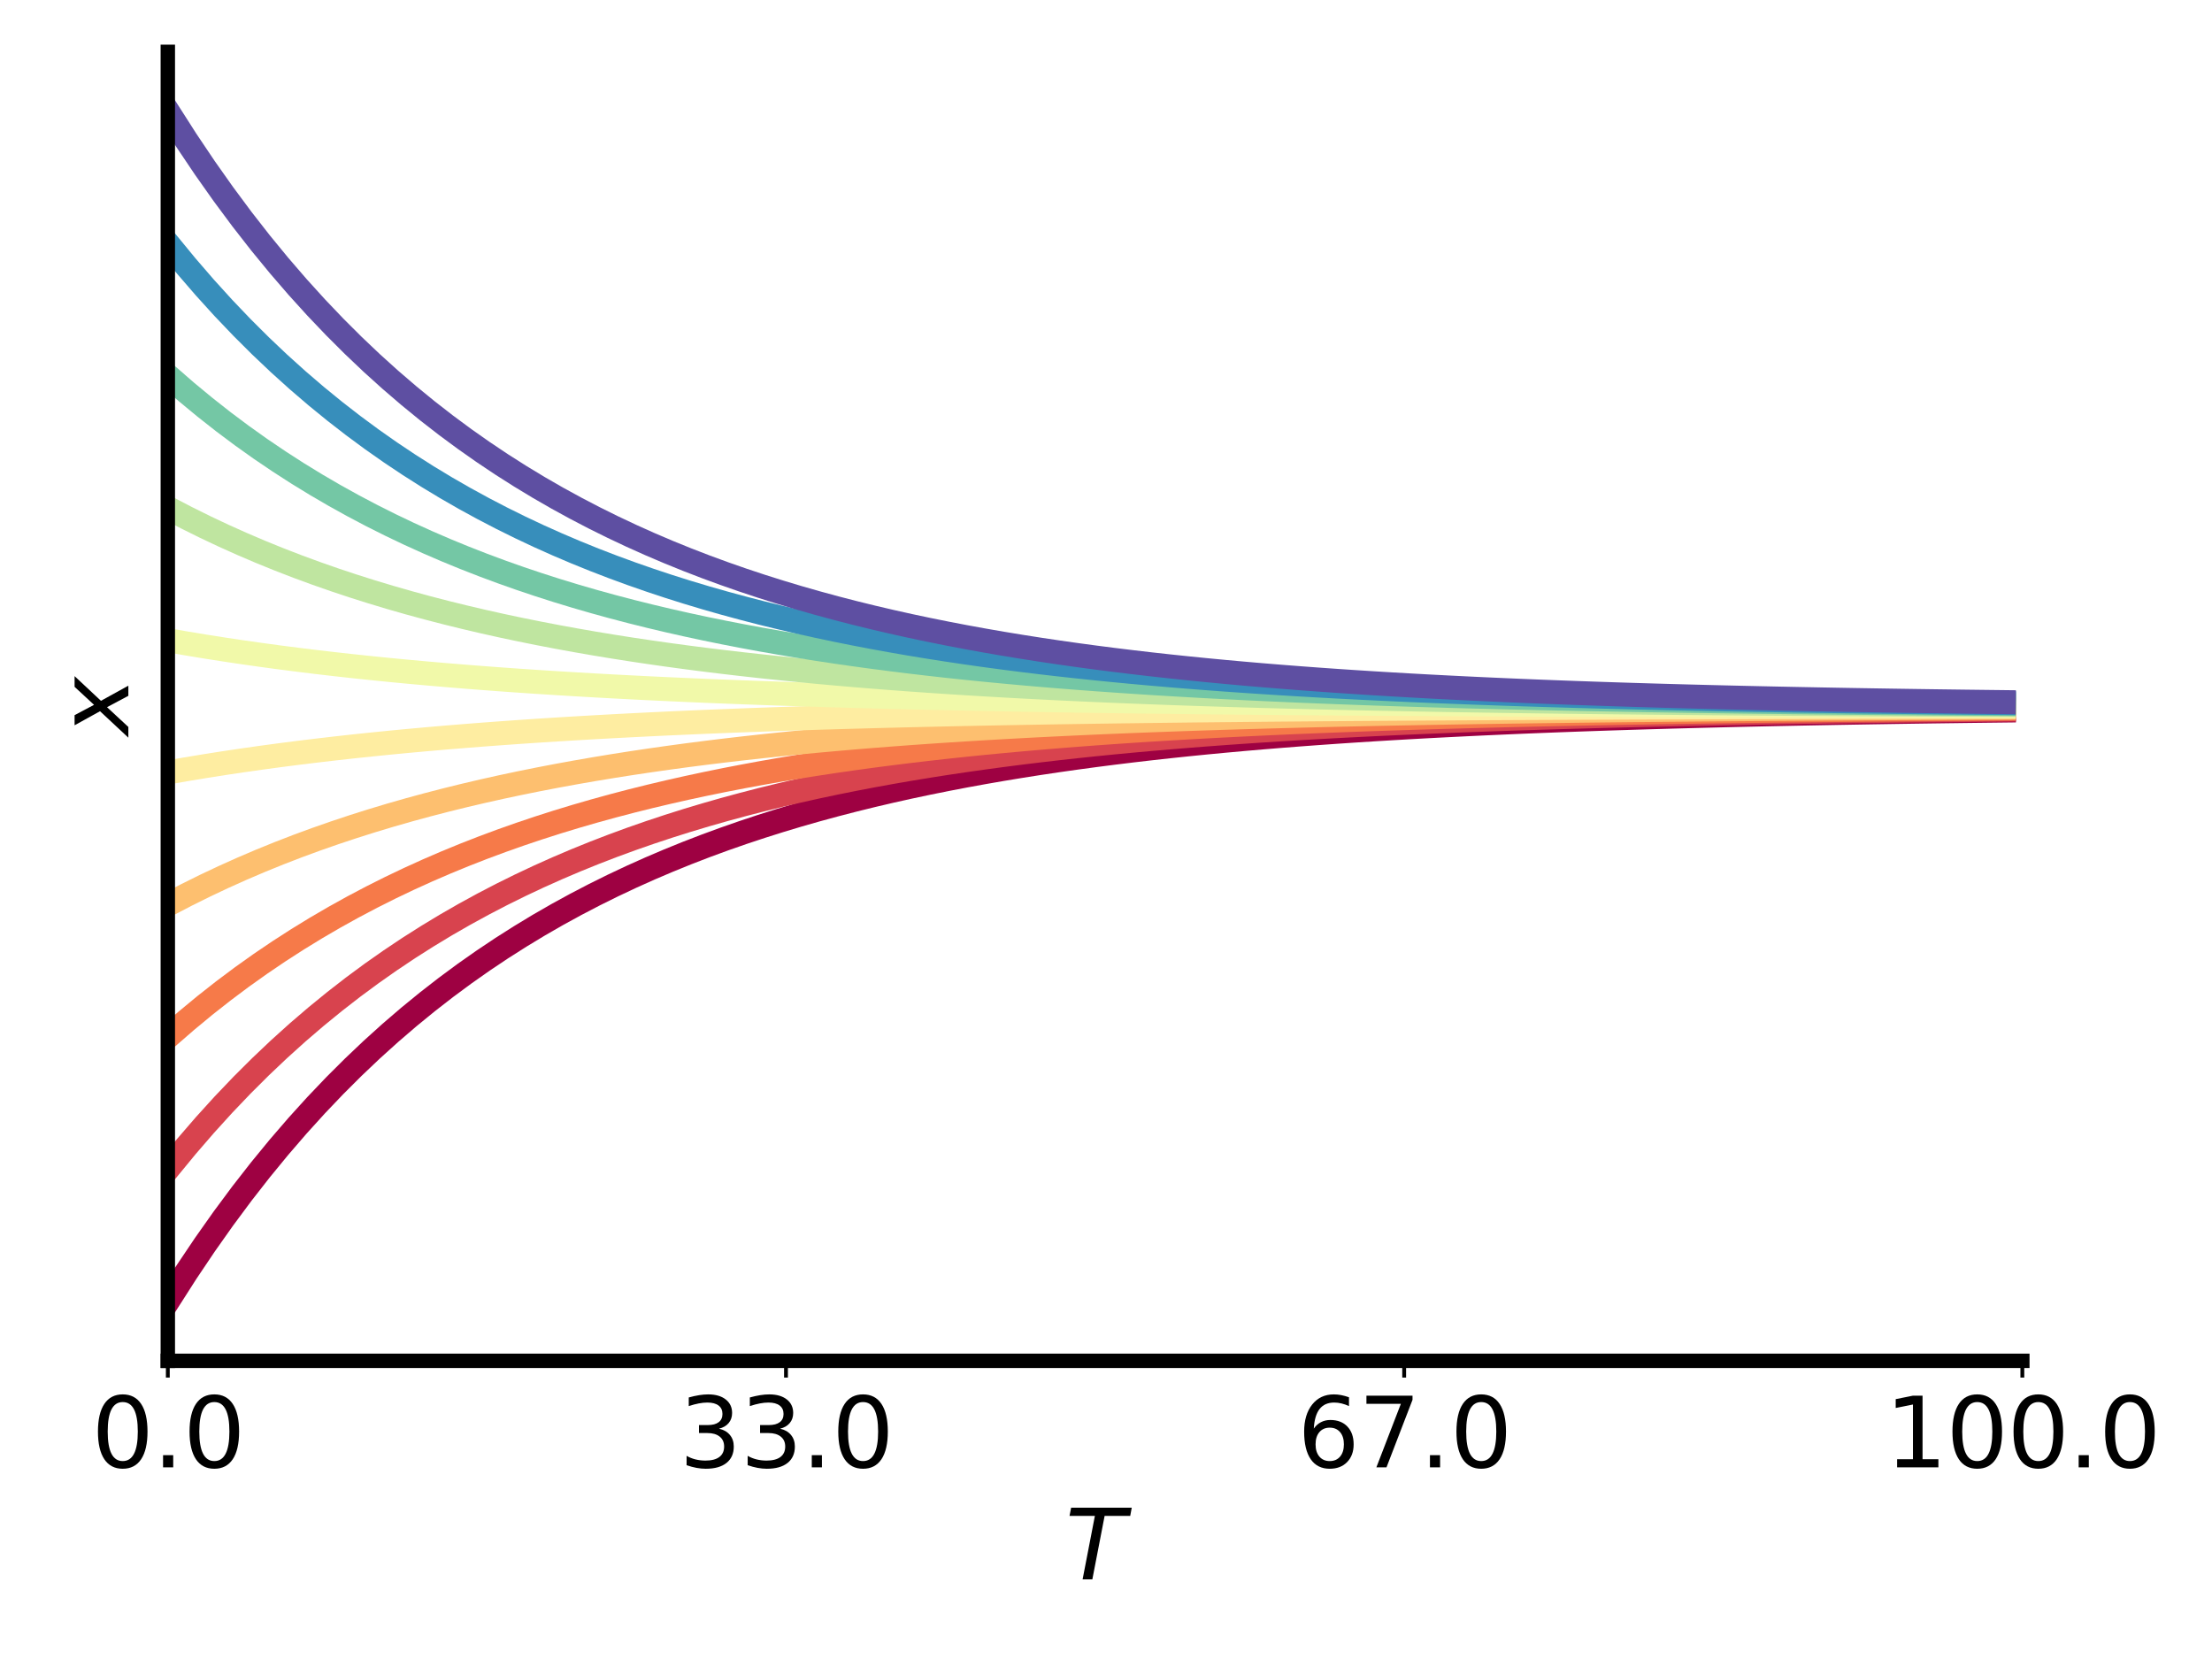 <?xml version="1.0" encoding="utf-8" standalone="no"?>
<!DOCTYPE svg PUBLIC "-//W3C//DTD SVG 1.1//EN"
  "http://www.w3.org/Graphics/SVG/1.1/DTD/svg11.dtd">
<svg xmlns:xlink="http://www.w3.org/1999/xlink" width="460.8pt" height="345.6pt" viewBox="0 0 460.8 345.6" xmlns="http://www.w3.org/2000/svg" version="1.1">
 <defs>
  <style type="text/css">*{stroke-linejoin: round; stroke-linecap: butt}</style>
 </defs>
 <g id="figure_1">
  <g id="patch_1">
   <path d="M 0 345.6 
L 460.8 345.6 
L 460.8 0 
L 0 0 
z
" style="fill: #ffffff"/>
  </g>
  <g id="axes_1">
   <g id="patch_2">
    <path d="M 34.96 283.48 
L 421.29 283.48 
L 421.29 10.8 
L 34.96 10.8 
z
" style="fill: #ffffff"/>
   </g>
   <g id="matplotlib.axis_1">
    <g id="xtick_1">
     <g id="line2d_1">
      <defs>
       <path id="md701d007f9" d="M 0 0 
L 0 3.5 
" style="stroke: #000000; stroke-width: 0.8"/>
      </defs>
      <g>
       <use xlink:href="#md701d007f9" x="34.96" y="283.48" style="stroke: #000000; stroke-width: 0.8"/>
      </g>
     </g>
     <g id="text_1">
      <!-- 0.0 -->
      <g transform="translate(19.057 305.677)scale(0.2 -0.2)">
       <defs>
        <path id="DejaVuSans-30" d="M 2034 4250 
Q 1547 4250 1301 3770 
Q 1056 3291 1056 2328 
Q 1056 1369 1301 889 
Q 1547 409 2034 409 
Q 2525 409 2770 889 
Q 3016 1369 3016 2328 
Q 3016 3291 2770 3770 
Q 2525 4250 2034 4250 
z
M 2034 4750 
Q 2819 4750 3233 4129 
Q 3647 3509 3647 2328 
Q 3647 1150 3233 529 
Q 2819 -91 2034 -91 
Q 1250 -91 836 529 
Q 422 1150 422 2328 
Q 422 3509 836 4129 
Q 1250 4750 2034 4750 
z
" transform="scale(0.016)"/>
        <path id="DejaVuSans-2e" d="M 684 794 
L 1344 794 
L 1344 0 
L 684 0 
L 684 794 
z
" transform="scale(0.016)"/>
       </defs>
       <use xlink:href="#DejaVuSans-30"/>
       <use xlink:href="#DejaVuSans-2e" x="63.623"/>
       <use xlink:href="#DejaVuSans-30" x="95.41"/>
      </g>
     </g>
    </g>
    <g id="xtick_2">
     <g id="line2d_2">
      <g>
       <use xlink:href="#md701d007f9" x="163.737" y="283.48" style="stroke: #000000; stroke-width: 0.8"/>
      </g>
     </g>
     <g id="text_2">
      <!-- 33.0 -->
      <g transform="translate(141.471 305.677)scale(0.2 -0.2)">
       <defs>
        <path id="DejaVuSans-33" d="M 2597 2516 
Q 3050 2419 3304 2112 
Q 3559 1806 3559 1356 
Q 3559 666 3084 287 
Q 2609 -91 1734 -91 
Q 1441 -91 1130 -33 
Q 819 25 488 141 
L 488 750 
Q 750 597 1062 519 
Q 1375 441 1716 441 
Q 2309 441 2620 675 
Q 2931 909 2931 1356 
Q 2931 1769 2642 2001 
Q 2353 2234 1838 2234 
L 1294 2234 
L 1294 2753 
L 1863 2753 
Q 2328 2753 2575 2939 
Q 2822 3125 2822 3475 
Q 2822 3834 2567 4026 
Q 2313 4219 1838 4219 
Q 1578 4219 1281 4162 
Q 984 4106 628 3988 
L 628 4550 
Q 988 4650 1302 4700 
Q 1616 4750 1894 4750 
Q 2613 4750 3031 4423 
Q 3450 4097 3450 3541 
Q 3450 3153 3228 2886 
Q 3006 2619 2597 2516 
z
" transform="scale(0.016)"/>
       </defs>
       <use xlink:href="#DejaVuSans-33"/>
       <use xlink:href="#DejaVuSans-33" x="63.623"/>
       <use xlink:href="#DejaVuSans-2e" x="127.246"/>
       <use xlink:href="#DejaVuSans-30" x="159.033"/>
      </g>
     </g>
    </g>
    <g id="xtick_3">
     <g id="line2d_3">
      <g>
       <use xlink:href="#md701d007f9" x="292.513" y="283.48" style="stroke: #000000; stroke-width: 0.8"/>
      </g>
     </g>
     <g id="text_3">
      <!-- 67.0 -->
      <g transform="translate(270.248 305.677)scale(0.2 -0.2)">
       <defs>
        <path id="DejaVuSans-36" d="M 2113 2584 
Q 1688 2584 1439 2293 
Q 1191 2003 1191 1497 
Q 1191 994 1439 701 
Q 1688 409 2113 409 
Q 2538 409 2786 701 
Q 3034 994 3034 1497 
Q 3034 2003 2786 2293 
Q 2538 2584 2113 2584 
z
M 3366 4563 
L 3366 3988 
Q 3128 4100 2886 4159 
Q 2644 4219 2406 4219 
Q 1781 4219 1451 3797 
Q 1122 3375 1075 2522 
Q 1259 2794 1537 2939 
Q 1816 3084 2150 3084 
Q 2853 3084 3261 2657 
Q 3669 2231 3669 1497 
Q 3669 778 3244 343 
Q 2819 -91 2113 -91 
Q 1303 -91 875 529 
Q 447 1150 447 2328 
Q 447 3434 972 4092 
Q 1497 4750 2381 4750 
Q 2619 4750 2861 4703 
Q 3103 4656 3366 4563 
z
" transform="scale(0.016)"/>
        <path id="DejaVuSans-37" d="M 525 4666 
L 3525 4666 
L 3525 4397 
L 1831 0 
L 1172 0 
L 2766 4134 
L 525 4134 
L 525 4666 
z
" transform="scale(0.016)"/>
       </defs>
       <use xlink:href="#DejaVuSans-36"/>
       <use xlink:href="#DejaVuSans-37" x="63.623"/>
       <use xlink:href="#DejaVuSans-2e" x="127.246"/>
       <use xlink:href="#DejaVuSans-30" x="159.033"/>
      </g>
     </g>
    </g>
    <g id="xtick_4">
     <g id="line2d_4">
      <g>
       <use xlink:href="#md701d007f9" x="421.29" y="283.48" style="stroke: #000000; stroke-width: 0.8"/>
      </g>
     </g>
     <g id="text_4">
      <!-- 100.0 -->
      <g transform="translate(392.662 305.677)scale(0.2 -0.2)">
       <defs>
        <path id="DejaVuSans-31" d="M 794 531 
L 1825 531 
L 1825 4091 
L 703 3866 
L 703 4441 
L 1819 4666 
L 2450 4666 
L 2450 531 
L 3481 531 
L 3481 0 
L 794 0 
L 794 531 
z
" transform="scale(0.016)"/>
       </defs>
       <use xlink:href="#DejaVuSans-31"/>
       <use xlink:href="#DejaVuSans-30" x="63.623"/>
       <use xlink:href="#DejaVuSans-30" x="127.246"/>
       <use xlink:href="#DejaVuSans-2e" x="190.869"/>
       <use xlink:href="#DejaVuSans-30" x="222.656"/>
      </g>
     </g>
    </g>
    <g id="text_5">
     <!-- $T$ -->
     <g transform="translate(221.925 329.033)scale(0.2 -0.2)">
      <defs>
       <path id="DejaVuSans-Oblique-54" d="M 378 4666 
L 4325 4666 
L 4225 4134 
L 2559 4134 
L 1759 0 
L 1125 0 
L 1925 4134 
L 275 4134 
L 378 4666 
z
" transform="scale(0.016)"/>
      </defs>
      <use xlink:href="#DejaVuSans-Oblique-54" transform="translate(0 0.094)"/>
     </g>
    </g>
   </g>
   <g id="matplotlib.axis_2">
    <g id="text_6">
     <!-- $x$ -->
     <g transform="translate(26.801 153.14)rotate(-90)scale(0.2 -0.2)">
      <defs>
       <path id="DejaVuSans-Oblique-78" d="M 3841 3500 
L 2234 1784 
L 3219 0 
L 2559 0 
L 1819 1388 
L 531 0 
L -166 0 
L 1556 1844 
L 641 3500 
L 1300 3500 
L 1972 2234 
L 3144 3500 
L 3841 3500 
z
" transform="scale(0.016)"/>
      </defs>
      <use xlink:href="#DejaVuSans-Oblique-78" transform="translate(0 0.312)"/>
     </g>
    </g>
   </g>
   <g id="line2d_5">
    <path d="M 34.96 271.085 
L 38.823 265.041 
L 42.687 259.29 
L 46.55 253.821 
L 50.413 248.618 
L 54.276 243.669 
L 58.14 238.961 
L 62.003 234.483 
L 65.866 230.223 
L 69.73 226.171 
L 73.593 222.317 
L 77.456 218.65 
L 81.32 215.163 
L 85.183 211.845 
L 89.046 208.689 
L 92.909 205.688 
L 96.773 202.832 
L 100.636 200.116 
L 104.499 197.532 
L 108.363 195.075 
L 112.226 192.737 
L 116.089 190.513 
L 119.953 188.398 
L 123.816 186.386 
L 127.679 184.472 
L 131.542 182.651 
L 135.406 180.919 
L 139.269 179.272 
L 143.132 177.705 
L 146.996 176.214 
L 150.859 174.796 
L 154.722 173.447 
L 158.586 172.164 
L 162.449 170.944 
L 166.312 169.783 
L 170.175 168.678 
L 174.039 167.628 
L 177.902 166.629 
L 181.765 165.678 
L 185.629 164.774 
L 189.492 163.914 
L 193.355 163.096 
L 197.219 162.318 
L 201.082 161.578 
L 204.945 160.874 
L 208.809 160.204 
L 212.672 159.567 
L 216.535 158.961 
L 220.398 158.384 
L 224.262 157.836 
L 228.125 157.314 
L 231.988 156.818 
L 235.852 156.346 
L 239.715 155.897 
L 243.578 155.47 
L 247.441 155.064 
L 251.305 154.677 
L 255.168 154.31 
L 259.031 153.96 
L 262.895 153.627 
L 266.758 153.311 
L 270.621 153.01 
L 274.485 152.724 
L 278.348 152.451 
L 282.211 152.192 
L 286.075 151.946 
L 289.938 151.712 
L 293.801 151.489 
L 297.664 151.276 
L 301.528 151.075 
L 305.391 150.883 
L 309.254 150.7 
L 313.118 150.527 
L 316.981 150.361 
L 320.844 150.204 
L 324.707 150.055 
L 328.571 149.913 
L 332.434 149.778 
L 336.297 149.649 
L 340.161 149.527 
L 344.024 149.41 
L 347.887 149.299 
L 351.751 149.194 
L 355.614 149.094 
L 359.477 148.999 
L 363.341 148.908 
L 367.204 148.822 
L 371.067 148.74 
L 374.93 148.662 
L 378.794 148.588 
L 382.657 148.517 
L 386.52 148.45 
L 390.384 148.386 
L 394.247 148.325 
L 398.11 148.267 
L 401.974 148.212 
L 405.837 148.16 
L 409.7 148.11 
L 413.563 148.063 
L 417.427 148.018 
" clip-path="url(#p05ee5a580d)" style="fill: none; stroke: #9e0142; stroke-width: 5; stroke-linecap: square"/>
   </g>
   <g id="line2d_6">
    <path d="M 34.96 243.542 
L 38.823 238.84 
L 42.687 234.368 
L 46.55 230.114 
L 50.413 226.067 
L 54.276 222.218 
L 58.14 218.556 
L 62.003 215.073 
L 65.866 211.76 
L 69.73 208.609 
L 73.593 205.611 
L 77.456 202.759 
L 81.32 200.047 
L 85.183 197.466 
L 89.046 195.012 
L 92.909 192.677 
L 96.773 190.456 
L 100.636 188.344 
L 104.499 186.334 
L 108.363 184.423 
L 112.226 182.604 
L 116.089 180.875 
L 119.953 179.229 
L 123.816 177.664 
L 127.679 176.176 
L 131.542 174.76 
L 135.406 173.413 
L 139.269 172.131 
L 143.132 170.912 
L 146.996 169.753 
L 150.859 168.65 
L 154.722 167.601 
L 158.586 166.603 
L 162.449 165.654 
L 166.312 164.751 
L 170.175 163.892 
L 174.039 163.075 
L 177.902 162.298 
L 181.765 161.559 
L 185.629 160.856 
L 189.492 160.187 
L 193.355 159.55 
L 197.219 158.945 
L 201.082 158.369 
L 204.945 157.822 
L 208.809 157.301 
L 212.672 156.805 
L 216.535 156.334 
L 220.398 155.885 
L 224.262 155.459 
L 228.125 155.053 
L 231.988 154.667 
L 235.852 154.3 
L 239.715 153.951 
L 243.578 153.619 
L 247.441 153.303 
L 251.305 153.002 
L 255.168 152.716 
L 259.031 152.444 
L 262.895 152.186 
L 266.758 151.94 
L 270.621 151.705 
L 274.485 151.483 
L 278.348 151.271 
L 282.211 151.07 
L 286.075 150.878 
L 289.938 150.696 
L 293.801 150.522 
L 297.664 150.357 
L 301.528 150.2 
L 305.391 150.051 
L 309.254 149.909 
L 313.118 149.774 
L 316.981 149.646 
L 320.844 149.523 
L 324.707 149.407 
L 328.571 149.297 
L 332.434 149.191 
L 336.297 149.091 
L 340.161 148.996 
L 344.024 148.906 
L 347.887 148.82 
L 351.751 148.738 
L 355.614 148.66 
L 359.477 148.586 
L 363.341 148.515 
L 367.204 148.448 
L 371.067 148.384 
L 374.93 148.324 
L 378.794 148.266 
L 382.657 148.211 
L 386.52 148.159 
L 390.384 148.109 
L 394.247 148.062 
L 398.11 148.017 
L 401.974 147.974 
L 405.837 147.933 
L 409.7 147.895 
L 413.563 147.858 
L 417.427 147.823 
" clip-path="url(#p05ee5a580d)" style="fill: none; stroke: #d8434e; stroke-width: 5; stroke-linecap: square"/>
   </g>
   <g id="line2d_7">
    <path d="M 34.96 215.999 
L 38.823 212.64 
L 42.687 209.446 
L 46.55 206.407 
L 50.413 203.517 
L 54.276 200.767 
L 58.14 198.152 
L 62.003 195.664 
L 65.866 193.297 
L 69.73 191.046 
L 73.593 188.905 
L 77.456 186.868 
L 81.32 184.93 
L 85.183 183.087 
L 89.046 181.334 
L 92.909 179.666 
L 96.773 178.08 
L 100.636 176.571 
L 104.499 175.136 
L 108.363 173.77 
L 112.226 172.472 
L 116.089 171.236 
L 119.953 170.061 
L 123.816 168.943 
L 127.679 167.88 
L 131.542 166.868 
L 135.406 165.906 
L 139.269 164.991 
L 143.132 164.12 
L 146.996 163.292 
L 150.859 162.504 
L 154.722 161.755 
L 158.586 161.042 
L 162.449 160.364 
L 166.312 159.719 
L 170.175 159.106 
L 174.039 158.522 
L 177.902 157.967 
L 181.765 157.439 
L 185.629 156.937 
L 189.492 156.459 
L 193.355 156.005 
L 197.219 155.572 
L 201.082 155.161 
L 204.945 154.77 
L 208.809 154.398 
L 212.672 154.044 
L 216.535 153.707 
L 220.398 153.387 
L 224.262 153.082 
L 228.125 152.792 
L 231.988 152.517 
L 235.852 152.254 
L 239.715 152.005 
L 243.578 151.768 
L 247.441 151.542 
L 251.305 151.327 
L 255.168 151.123 
L 259.031 150.929 
L 262.895 150.744 
L 266.758 150.568 
L 270.621 150.401 
L 274.485 150.242 
L 278.348 150.091 
L 282.211 149.947 
L 286.075 149.81 
L 289.938 149.68 
L 293.801 149.556 
L 297.664 149.438 
L 301.528 149.326 
L 305.391 149.219 
L 309.254 149.118 
L 313.118 149.021 
L 316.981 148.93 
L 320.844 148.842 
L 324.707 148.759 
L 328.571 148.68 
L 332.434 148.605 
L 336.297 148.534 
L 340.161 148.466 
L 344.024 148.401 
L 347.887 148.34 
L 351.751 148.281 
L 355.614 148.226 
L 359.477 148.173 
L 363.341 148.122 
L 367.204 148.074 
L 371.067 148.029 
L 374.93 147.985 
L 378.794 147.944 
L 382.657 147.905 
L 386.52 147.868 
L 390.384 147.832 
L 394.247 147.798 
L 398.11 147.766 
L 401.974 147.736 
L 405.837 147.707 
L 409.7 147.679 
L 413.563 147.653 
L 417.427 147.628 
" clip-path="url(#p05ee5a580d)" style="fill: none; stroke: #f67a49; stroke-width: 5; stroke-linecap: square"/>
   </g>
   <g id="line2d_8">
    <path d="M 34.96 188.455 
L 38.823 186.44 
L 42.687 184.523 
L 46.55 182.7 
L 50.413 180.966 
L 54.276 179.316 
L 58.14 177.747 
L 62.003 176.254 
L 65.866 174.834 
L 69.73 173.484 
L 73.593 172.199 
L 77.456 170.977 
L 81.32 169.814 
L 85.183 168.708 
L 89.046 167.656 
L 92.909 166.656 
L 96.773 165.704 
L 100.636 164.799 
L 104.499 163.937 
L 108.363 163.118 
L 112.226 162.339 
L 116.089 161.598 
L 119.953 160.893 
L 123.816 160.222 
L 127.679 159.584 
L 131.542 158.977 
L 135.406 158.4 
L 139.269 157.851 
L 143.132 157.328 
L 146.996 156.831 
L 150.859 156.359 
L 154.722 155.909 
L 158.586 155.481 
L 162.449 155.075 
L 166.312 154.688 
L 170.175 154.319 
L 174.039 153.969 
L 177.902 153.636 
L 181.765 153.319 
L 185.629 153.018 
L 189.492 152.731 
L 193.355 152.459 
L 197.219 152.199 
L 201.082 151.953 
L 204.945 151.718 
L 208.809 151.495 
L 212.672 151.282 
L 216.535 151.08 
L 220.398 150.888 
L 224.262 150.705 
L 228.125 150.531 
L 231.988 150.366 
L 235.852 150.209 
L 239.715 150.059 
L 243.578 149.917 
L 247.441 149.781 
L 251.305 149.652 
L 255.168 149.53 
L 259.031 149.413 
L 262.895 149.302 
L 266.758 149.197 
L 270.621 149.097 
L 274.485 149.001 
L 278.348 148.91 
L 282.211 148.824 
L 286.075 148.742 
L 289.938 148.664 
L 293.801 148.59 
L 297.664 148.519 
L 301.528 148.452 
L 305.391 148.388 
L 309.254 148.327 
L 313.118 148.269 
L 316.981 148.214 
L 320.844 148.161 
L 324.707 148.112 
L 328.571 148.064 
L 332.434 148.019 
L 336.297 147.976 
L 340.161 147.936 
L 344.024 147.897 
L 347.887 147.86 
L 351.751 147.825 
L 355.614 147.791 
L 359.477 147.76 
L 363.341 147.729 
L 367.204 147.701 
L 371.067 147.673 
L 374.93 147.647 
L 378.794 147.623 
L 382.657 147.599 
L 386.52 147.577 
L 390.384 147.555 
L 394.247 147.535 
L 398.11 147.516 
L 401.974 147.497 
L 405.837 147.48 
L 409.7 147.463 
L 413.563 147.448 
L 417.427 147.433 
" clip-path="url(#p05ee5a580d)" style="fill: none; stroke: #fdbf6f; stroke-width: 5; stroke-linecap: square"/>
   </g>
   <g id="line2d_9">
    <path d="M 34.96 160.912 
L 38.823 160.24 
L 42.687 159.601 
L 46.55 158.993 
L 50.413 158.415 
L 54.276 157.865 
L 58.14 157.342 
L 62.003 156.845 
L 65.866 156.371 
L 69.73 155.921 
L 73.593 155.493 
L 77.456 155.086 
L 81.32 154.698 
L 85.183 154.329 
L 89.046 153.979 
L 92.909 153.645 
L 96.773 153.328 
L 100.636 153.026 
L 104.499 152.739 
L 108.363 152.466 
L 112.226 152.206 
L 116.089 151.959 
L 119.953 151.724 
L 123.816 151.501 
L 127.679 151.288 
L 131.542 151.086 
L 135.406 150.893 
L 139.269 150.71 
L 143.132 150.536 
L 146.996 150.37 
L 150.859 150.213 
L 154.722 150.063 
L 158.586 149.92 
L 162.449 149.785 
L 166.312 149.656 
L 170.175 149.533 
L 174.039 149.416 
L 177.902 149.305 
L 181.765 149.2 
L 185.629 149.099 
L 189.492 149.004 
L 193.355 148.913 
L 197.219 148.826 
L 201.082 148.744 
L 204.945 148.666 
L 208.809 148.592 
L 212.672 148.521 
L 216.535 148.453 
L 220.398 148.389 
L 224.262 148.328 
L 228.125 148.27 
L 231.988 148.215 
L 235.852 148.163 
L 239.715 148.113 
L 243.578 148.066 
L 247.441 148.02 
L 251.305 147.977 
L 255.168 147.937 
L 259.031 147.898 
L 262.895 147.861 
L 266.758 147.826 
L 270.621 147.792 
L 274.485 147.76 
L 278.348 147.73 
L 282.211 147.701 
L 286.075 147.674 
L 289.938 147.648 
L 293.801 147.623 
L 297.664 147.6 
L 301.528 147.577 
L 305.391 147.556 
L 309.254 147.536 
L 313.118 147.516 
L 316.981 147.498 
L 320.844 147.48 
L 324.707 147.464 
L 328.571 147.448 
L 332.434 147.433 
L 336.297 147.419 
L 340.161 147.405 
L 344.024 147.392 
L 347.887 147.38 
L 351.751 147.368 
L 355.614 147.357 
L 359.477 147.347 
L 363.341 147.336 
L 367.204 147.327 
L 371.067 147.318 
L 374.93 147.309 
L 378.794 147.301 
L 382.657 147.293 
L 386.52 147.286 
L 390.384 147.278 
L 394.247 147.272 
L 398.11 147.265 
L 401.974 147.259 
L 405.837 147.253 
L 409.7 147.248 
L 413.563 147.243 
L 417.427 147.238 
" clip-path="url(#p05ee5a580d)" style="fill: none; stroke: #feeda1; stroke-width: 5; stroke-linecap: square"/>
   </g>
   <g id="line2d_10">
    <path d="M 34.96 133.368 
L 38.823 134.04 
L 42.687 134.679 
L 46.55 135.287 
L 50.413 135.865 
L 54.276 136.415 
L 58.14 136.938 
L 62.003 137.435 
L 65.866 137.909 
L 69.73 138.359 
L 73.593 138.787 
L 77.456 139.194 
L 81.32 139.582 
L 85.183 139.951 
L 89.046 140.301 
L 92.909 140.635 
L 96.773 140.952 
L 100.636 141.254 
L 104.499 141.541 
L 108.363 141.814 
L 112.226 142.074 
L 116.089 142.321 
L 119.953 142.556 
L 123.816 142.779 
L 127.679 142.992 
L 131.542 143.194 
L 135.406 143.387 
L 139.269 143.57 
L 143.132 143.744 
L 146.996 143.91 
L 150.859 144.067 
L 154.722 144.217 
L 158.586 144.36 
L 162.449 144.495 
L 166.312 144.624 
L 170.175 144.747 
L 174.039 144.864 
L 177.902 144.975 
L 181.765 145.08 
L 185.629 145.181 
L 189.492 145.276 
L 193.355 145.367 
L 197.219 145.454 
L 201.082 145.536 
L 204.945 145.614 
L 208.809 145.688 
L 212.672 145.759 
L 216.535 145.827 
L 220.398 145.891 
L 224.262 145.952 
L 228.125 146.01 
L 231.988 146.065 
L 235.852 146.117 
L 239.715 146.167 
L 243.578 146.214 
L 247.441 146.26 
L 251.305 146.303 
L 255.168 146.343 
L 259.031 146.382 
L 262.895 146.419 
L 266.758 146.454 
L 270.621 146.488 
L 274.485 146.52 
L 278.348 146.55 
L 282.211 146.579 
L 286.075 146.606 
L 289.938 146.632 
L 293.801 146.657 
L 297.664 146.68 
L 301.528 146.703 
L 305.391 146.724 
L 309.254 146.744 
L 313.118 146.764 
L 316.981 146.782 
L 320.844 146.8 
L 324.707 146.816 
L 328.571 146.832 
L 332.434 146.847 
L 336.297 146.861 
L 340.161 146.875 
L 344.024 146.888 
L 347.887 146.9 
L 351.751 146.912 
L 355.614 146.923 
L 359.477 146.933 
L 363.341 146.944 
L 367.204 146.953 
L 371.067 146.962 
L 374.93 146.971 
L 378.794 146.979 
L 382.657 146.987 
L 386.52 146.994 
L 390.384 147.002 
L 394.247 147.008 
L 398.11 147.015 
L 401.974 147.021 
L 405.837 147.027 
L 409.7 147.032 
L 413.563 147.037 
L 417.427 147.042 
" clip-path="url(#p05ee5a580d)" style="fill: none; stroke: #f1f9a9; stroke-width: 5; stroke-linecap: square"/>
   </g>
   <g id="line2d_11">
    <path d="M 34.96 105.825 
L 38.823 107.84 
L 42.687 109.757 
L 46.55 111.58 
L 50.413 113.314 
L 54.276 114.964 
L 58.14 116.533 
L 62.003 118.026 
L 65.866 119.446 
L 69.73 120.796 
L 73.593 122.081 
L 77.456 123.303 
L 81.32 124.466 
L 85.183 125.572 
L 89.046 126.624 
L 92.909 127.624 
L 96.773 128.576 
L 100.636 129.481 
L 104.499 130.343 
L 108.363 131.162 
L 112.226 131.941 
L 116.089 132.682 
L 119.953 133.387 
L 123.816 134.058 
L 127.679 134.696 
L 131.542 135.303 
L 135.406 135.88 
L 139.269 136.429 
L 143.132 136.952 
L 146.996 137.449 
L 150.859 137.921 
L 154.722 138.371 
L 158.586 138.799 
L 162.449 139.205 
L 166.312 139.592 
L 170.175 139.961 
L 174.039 140.311 
L 177.902 140.644 
L 181.765 140.961 
L 185.629 141.262 
L 189.492 141.549 
L 193.355 141.821 
L 197.219 142.081 
L 201.082 142.327 
L 204.945 142.562 
L 208.809 142.785 
L 212.672 142.998 
L 216.535 143.2 
L 220.398 143.392 
L 224.262 143.575 
L 228.125 143.749 
L 231.988 143.914 
L 235.852 144.071 
L 239.715 144.221 
L 243.578 144.363 
L 247.441 144.499 
L 251.305 144.628 
L 255.168 144.75 
L 259.031 144.867 
L 262.895 144.978 
L 266.758 145.083 
L 270.621 145.183 
L 274.485 145.279 
L 278.348 145.37 
L 282.211 145.456 
L 286.075 145.538 
L 289.938 145.616 
L 293.801 145.69 
L 297.664 145.761 
L 301.528 145.828 
L 305.391 145.892 
L 309.254 145.953 
L 313.118 146.011 
L 316.981 146.066 
L 320.844 146.119 
L 324.707 146.168 
L 328.571 146.216 
L 332.434 146.261 
L 336.297 146.304 
L 340.161 146.344 
L 344.024 146.383 
L 347.887 146.42 
L 351.751 146.455 
L 355.614 146.489 
L 359.477 146.52 
L 363.341 146.551 
L 367.204 146.579 
L 371.067 146.607 
L 374.93 146.633 
L 378.794 146.657 
L 382.657 146.681 
L 386.52 146.703 
L 390.384 146.725 
L 394.247 146.745 
L 398.11 146.764 
L 401.974 146.783 
L 405.837 146.8 
L 409.7 146.817 
L 413.563 146.832 
L 417.427 146.847 
" clip-path="url(#p05ee5a580d)" style="fill: none; stroke: #bfe5a0; stroke-width: 5; stroke-linecap: square"/>
   </g>
   <g id="line2d_12">
    <path d="M 34.96 78.281 
L 38.823 81.64 
L 42.687 84.834 
L 46.55 87.873 
L 50.413 90.763 
L 54.276 93.513 
L 58.14 96.128 
L 62.003 98.616 
L 65.866 100.983 
L 69.73 103.234 
L 73.593 105.375 
L 77.456 107.412 
L 81.32 109.35 
L 85.183 111.193 
L 89.046 112.946 
L 92.909 114.614 
L 96.773 116.2 
L 100.636 117.709 
L 104.499 119.144 
L 108.363 120.51 
L 112.226 121.808 
L 116.089 123.044 
L 119.953 124.219 
L 123.816 125.337 
L 127.679 126.4 
L 131.542 127.412 
L 135.406 128.374 
L 139.269 129.289 
L 143.132 130.16 
L 146.996 130.988 
L 150.859 131.776 
L 154.722 132.525 
L 158.586 133.238 
L 162.449 133.916 
L 166.312 134.561 
L 170.175 135.174 
L 174.039 135.758 
L 177.902 136.313 
L 181.765 136.841 
L 185.629 137.343 
L 189.492 137.821 
L 193.355 138.275 
L 197.219 138.708 
L 201.082 139.119 
L 204.945 139.51 
L 208.809 139.882 
L 212.672 140.236 
L 216.535 140.573 
L 220.398 140.893 
L 224.262 141.198 
L 228.125 141.488 
L 231.988 141.763 
L 235.852 142.026 
L 239.715 142.275 
L 243.578 142.512 
L 247.441 142.738 
L 251.305 142.953 
L 255.168 143.157 
L 259.031 143.351 
L 262.895 143.536 
L 266.758 143.712 
L 270.621 143.879 
L 274.485 144.038 
L 278.348 144.189 
L 282.211 144.333 
L 286.075 144.47 
L 289.938 144.6 
L 293.801 144.724 
L 297.664 144.842 
L 301.528 144.954 
L 305.391 145.061 
L 309.254 145.162 
L 313.118 145.259 
L 316.981 145.35 
L 320.844 145.438 
L 324.707 145.521 
L 328.571 145.6 
L 332.434 145.675 
L 336.297 145.746 
L 340.161 145.814 
L 344.024 145.879 
L 347.887 145.94 
L 351.751 145.999 
L 355.614 146.054 
L 359.477 146.107 
L 363.341 146.158 
L 367.204 146.206 
L 371.067 146.251 
L 374.93 146.295 
L 378.794 146.336 
L 382.657 146.375 
L 386.52 146.412 
L 390.384 146.448 
L 394.247 146.482 
L 398.11 146.514 
L 401.974 146.544 
L 405.837 146.573 
L 409.7 146.601 
L 413.563 146.627 
L 417.427 146.652 
" clip-path="url(#p05ee5a580d)" style="fill: none; stroke: #74c7a5; stroke-width: 5; stroke-linecap: square"/>
   </g>
   <g id="line2d_13">
    <path d="M 34.96 50.738 
L 38.823 55.44 
L 42.687 59.912 
L 46.55 64.166 
L 50.413 68.213 
L 54.276 72.062 
L 58.14 75.724 
L 62.003 79.207 
L 65.866 82.52 
L 69.73 85.671 
L 73.593 88.669 
L 77.456 91.521 
L 81.32 94.233 
L 85.183 96.814 
L 89.046 99.268 
L 92.909 101.603 
L 96.773 103.824 
L 100.636 105.936 
L 104.499 107.946 
L 108.363 109.857 
L 112.226 111.676 
L 116.089 113.405 
L 119.953 115.051 
L 123.816 116.616 
L 127.679 118.104 
L 131.542 119.52 
L 135.406 120.867 
L 139.269 122.149 
L 143.132 123.368 
L 146.996 124.527 
L 150.859 125.63 
L 154.722 126.679 
L 158.586 127.677 
L 162.449 128.626 
L 166.312 129.529 
L 170.175 130.388 
L 174.039 131.205 
L 177.902 131.982 
L 181.765 132.721 
L 185.629 133.424 
L 189.492 134.093 
L 193.355 134.73 
L 197.219 135.335 
L 201.082 135.911 
L 204.945 136.458 
L 208.809 136.979 
L 212.672 137.475 
L 216.535 137.946 
L 220.398 138.395 
L 224.262 138.821 
L 228.125 139.227 
L 231.988 139.613 
L 235.852 139.98 
L 239.715 140.329 
L 243.578 140.661 
L 247.441 140.977 
L 251.305 141.278 
L 255.168 141.564 
L 259.031 141.836 
L 262.895 142.094 
L 266.758 142.34 
L 270.621 142.575 
L 274.485 142.797 
L 278.348 143.009 
L 282.211 143.21 
L 286.075 143.402 
L 289.938 143.584 
L 293.801 143.758 
L 297.664 143.923 
L 301.528 144.08 
L 305.391 144.229 
L 309.254 144.371 
L 313.118 144.506 
L 316.981 144.634 
L 320.844 144.757 
L 324.707 144.873 
L 328.571 144.983 
L 332.434 145.089 
L 336.297 145.189 
L 340.161 145.284 
L 344.024 145.374 
L 347.887 145.46 
L 351.751 145.542 
L 355.614 145.62 
L 359.477 145.694 
L 363.341 145.765 
L 367.204 145.832 
L 371.067 145.896 
L 374.93 145.956 
L 378.794 146.014 
L 382.657 146.069 
L 386.52 146.121 
L 390.384 146.171 
L 394.247 146.218 
L 398.11 146.263 
L 401.974 146.306 
L 405.837 146.347 
L 409.7 146.385 
L 413.563 146.422 
L 417.427 146.457 
" clip-path="url(#p05ee5a580d)" style="fill: none; stroke: #378ebb; stroke-width: 5; stroke-linecap: square"/>
   </g>
   <g id="line2d_14">
    <path d="M 34.96 23.195 
L 38.823 29.239 
L 42.687 34.99 
L 46.55 40.459 
L 50.413 45.662 
L 54.276 50.611 
L 58.14 55.319 
L 62.003 59.797 
L 65.866 64.057 
L 69.73 68.109 
L 73.593 71.963 
L 77.456 75.63 
L 81.32 79.117 
L 85.183 82.435 
L 89.046 85.591 
L 92.909 88.592 
L 96.773 91.448 
L 100.636 94.164 
L 104.499 96.748 
L 108.363 99.205 
L 112.226 101.543 
L 116.089 103.767 
L 119.953 105.882 
L 123.816 107.894 
L 127.679 109.808 
L 131.542 111.629 
L 135.406 113.361 
L 139.269 115.008 
L 143.132 116.575 
L 146.996 118.066 
L 150.859 119.484 
L 154.722 120.833 
L 158.586 122.116 
L 162.449 123.336 
L 166.312 124.497 
L 170.175 125.602 
L 174.039 126.652 
L 177.902 127.651 
L 181.765 128.602 
L 185.629 129.506 
L 189.492 130.366 
L 193.355 131.184 
L 197.219 131.962 
L 201.082 132.702 
L 204.945 133.406 
L 208.809 134.076 
L 212.672 134.713 
L 216.535 135.319 
L 220.398 135.896 
L 224.262 136.444 
L 228.125 136.966 
L 231.988 137.462 
L 235.852 137.934 
L 239.715 138.383 
L 243.578 138.81 
L 247.441 139.216 
L 251.305 139.603 
L 255.168 139.97 
L 259.031 140.32 
L 262.895 140.653 
L 266.758 140.969 
L 270.621 141.27 
L 274.485 141.556 
L 278.348 141.829 
L 282.211 142.088 
L 286.075 142.334 
L 289.938 142.568 
L 293.801 142.791 
L 297.664 143.004 
L 301.528 143.205 
L 305.391 143.397 
L 309.254 143.58 
L 313.118 143.753 
L 316.981 143.919 
L 320.844 144.076 
L 324.707 144.225 
L 328.571 144.367 
L 332.434 144.502 
L 336.297 144.631 
L 340.161 144.753 
L 344.024 144.87 
L 347.887 144.981 
L 351.751 145.086 
L 355.614 145.186 
L 359.477 145.281 
L 363.341 145.372 
L 367.204 145.458 
L 371.067 145.54 
L 374.93 145.618 
L 378.794 145.692 
L 382.657 145.763 
L 386.52 145.83 
L 390.384 145.894 
L 394.247 145.955 
L 398.11 146.013 
L 401.974 146.068 
L 405.837 146.12 
L 409.7 146.17 
L 413.563 146.217 
L 417.427 146.262 
" clip-path="url(#p05ee5a580d)" style="fill: none; stroke: #5e4fa2; stroke-width: 5; stroke-linecap: square"/>
   </g>
   <g id="patch_3">
    <path d="M 34.96 283.48 
L 34.96 10.8 
" style="fill: none; stroke: #000000; stroke-width: 3; stroke-linejoin: miter; stroke-linecap: square"/>
   </g>
   <g id="patch_4">
    <path d="M 34.96 283.48 
L 421.29 283.48 
" style="fill: none; stroke: #000000; stroke-width: 3; stroke-linejoin: miter; stroke-linecap: square"/>
   </g>
  </g>
 </g>
 <defs>
  <clipPath id="p05ee5a580d">
   <rect x="34.96" y="10.8" width="386.33" height="272.68"/>
  </clipPath>
 </defs>
</svg>
